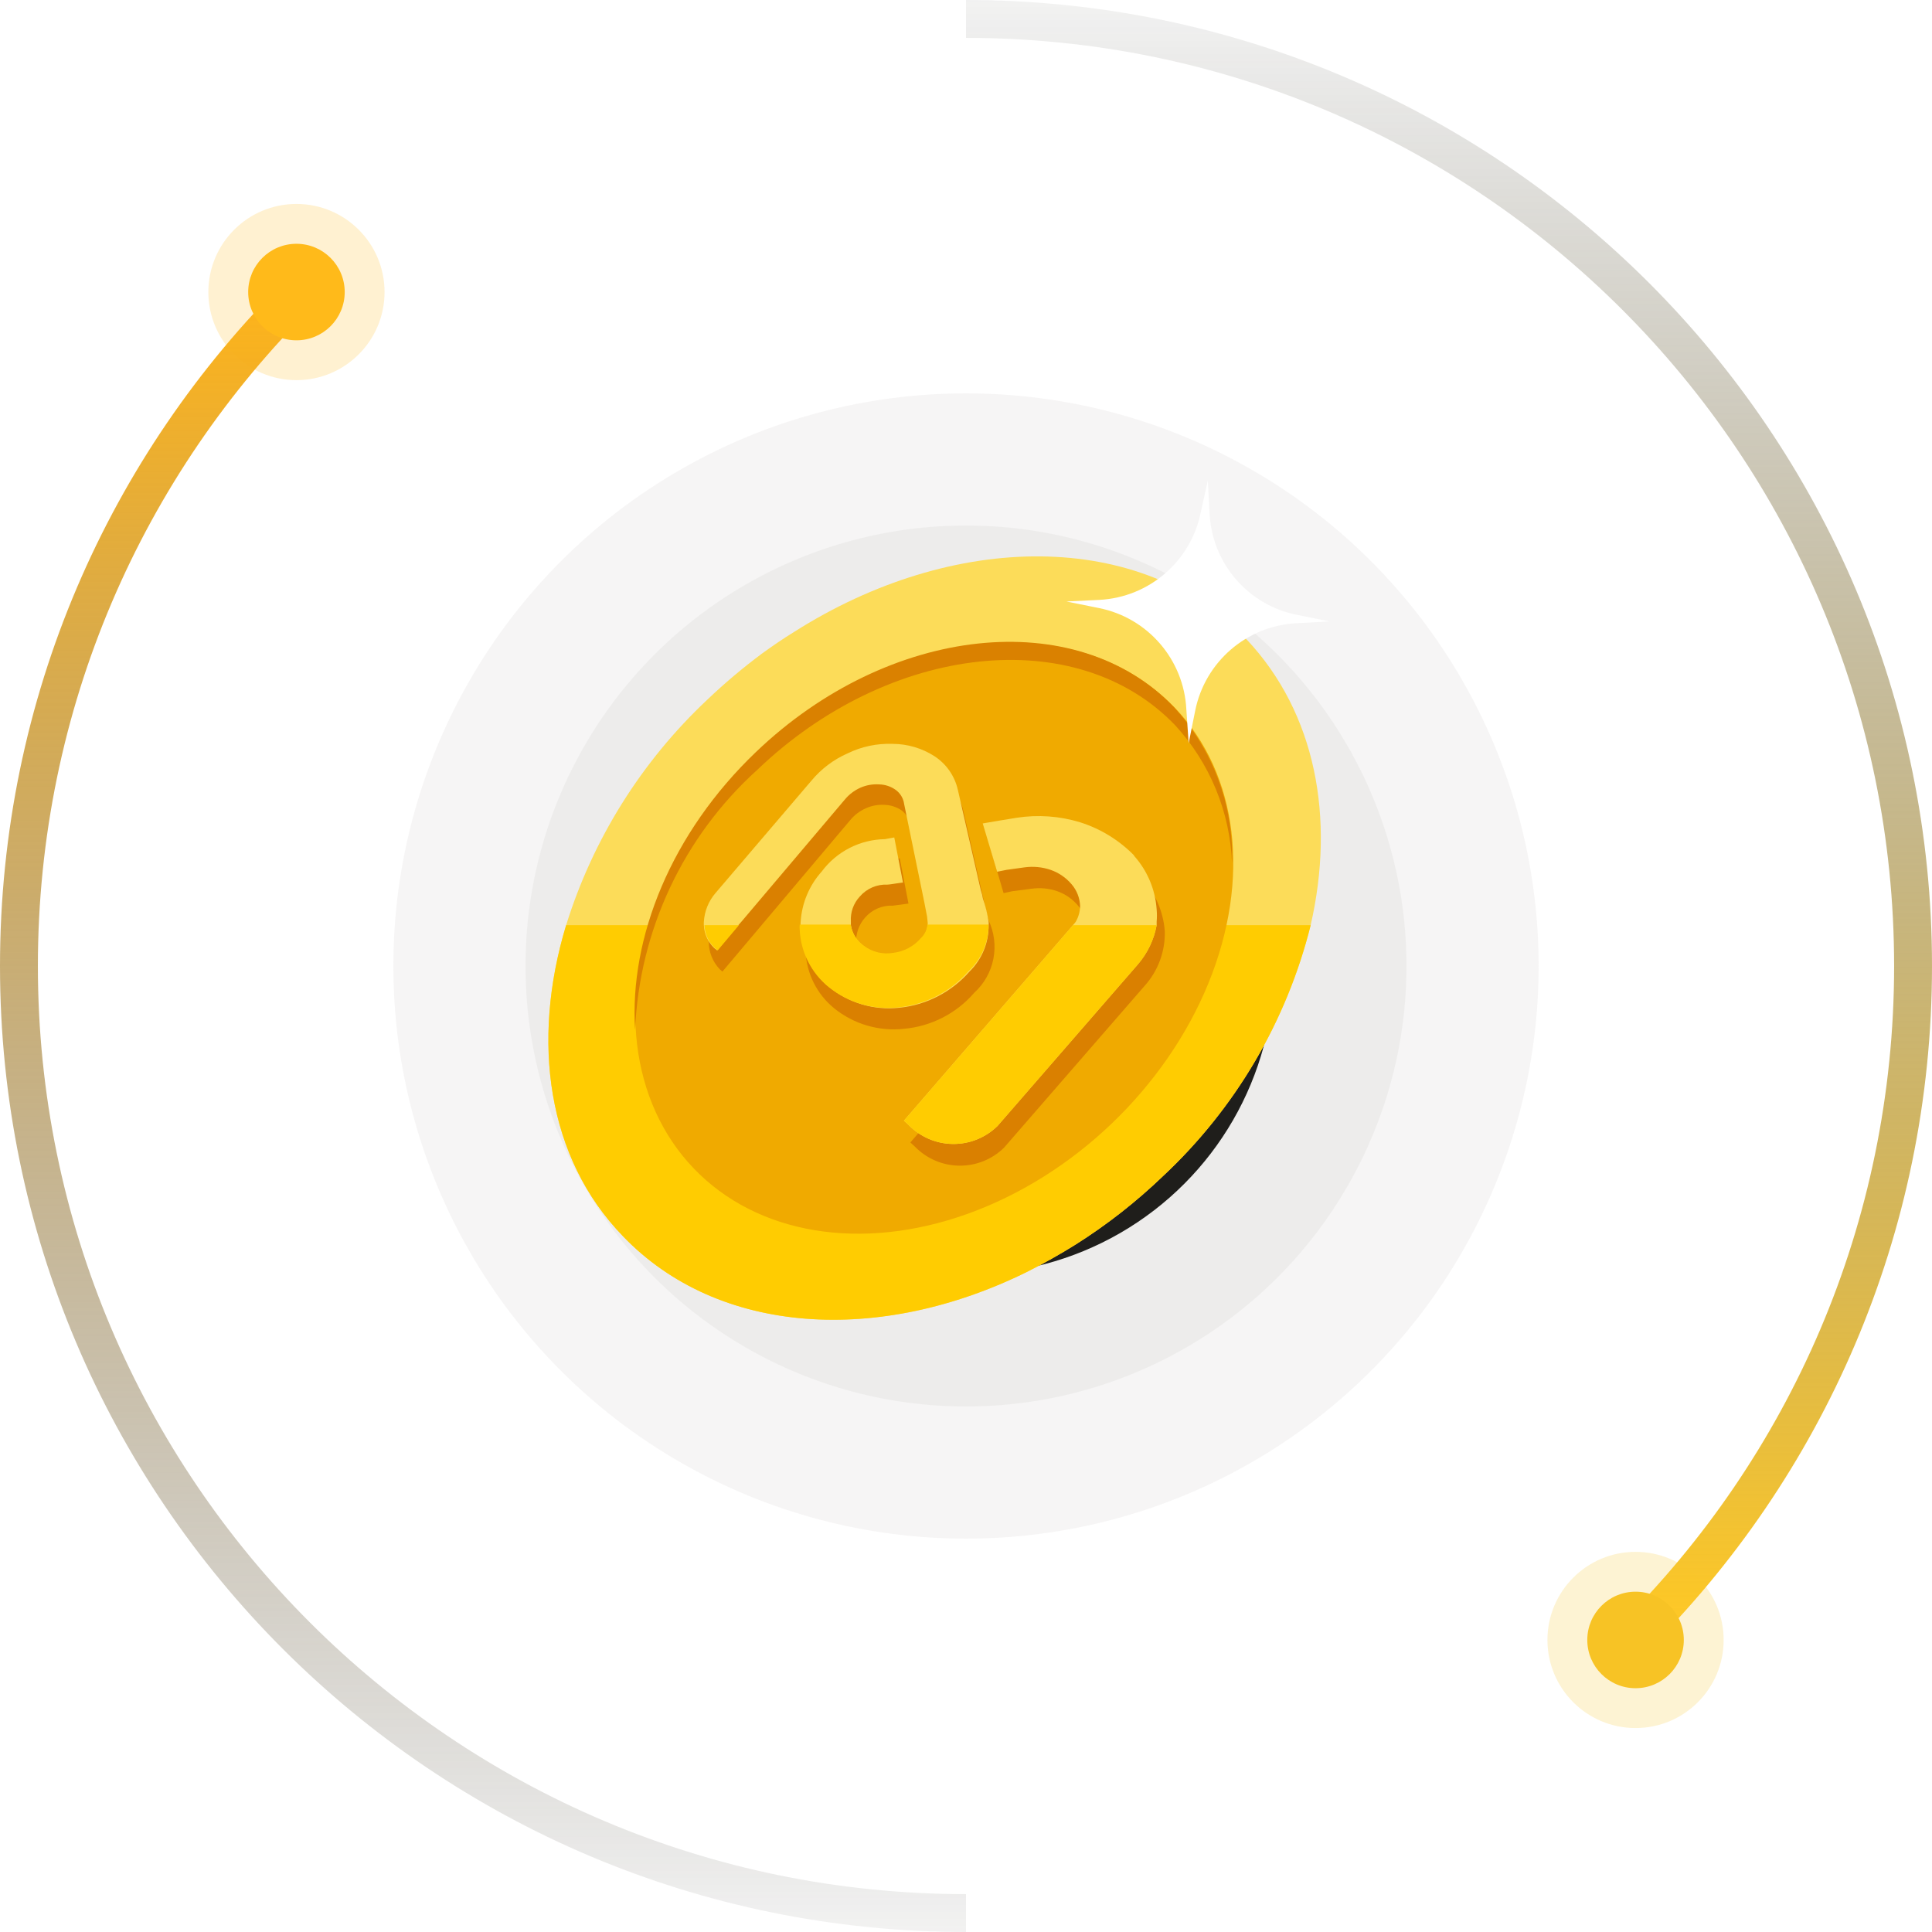 <?xml version="1.0" encoding="UTF-8"?>
<svg width="408px" height="408px" viewBox="0 0 408 408" version="1.1" xmlns="http://www.w3.org/2000/svg" xmlns:xlink="http://www.w3.org/1999/xlink">
    <title>BSC旋风-Dark</title>
    <defs>
        <linearGradient x1="50%" y1="0.264%" x2="50%" y2="107.288%" id="linearGradient-1">
            <stop stop-color="#FFB41A" offset="0%"></stop>
            <stop stop-color="#1A1E23" stop-opacity="0" offset="100%"></stop>
        </linearGradient>
        <linearGradient x1="50%" y1="1.61%" x2="50%" y2="107.147%" id="linearGradient-2">
            <stop stop-color="#FEC826" offset="0.052%"></stop>
            <stop stop-color="#1A1E23" stop-opacity="0" offset="100%"></stop>
        </linearGradient>
        <linearGradient x1="29.846%" y1="19.501%" x2="97.47%" y2="76.115%" id="linearGradient-3">
            <stop stop-color="#00C6A4" offset="0%"></stop>
            <stop stop-color="#2C80F4" offset="100%"></stop>
        </linearGradient>
        <linearGradient x1="2.255%" y1="70.459%" x2="102.073%" y2="37.314%" id="linearGradient-4">
            <stop stop-color="#E5AF16" offset="0%"></stop>
            <stop stop-color="#B47B19" offset="100%"></stop>
        </linearGradient>
    </defs>
    <g id="BSC" stroke="none" stroke-width="1" fill="none" fill-rule="evenodd">
        <g id="BSC首页-Dark" transform="translate(-751, -1782)">
            <g id="编组-21" transform="translate(-1, 673)">
                <g id="编组-39" transform="translate(361, 100)">
                    <g id="编组-38" transform="translate(0, 1013)">
                        <g id="编组-79" transform="translate(395, -0)">
                            <g id="编组-78">
                                <g id="编组-76" transform="translate(0, 39.07)">
                                    <circle id="椭圆形" fill="#FFBA1A" opacity="0.2" cx="58.605" cy="18.605" r="18.605"></circle>
                                    <path d="M59.288,18.803 C22.678,55.05 0,105.342 0,160.93 C0,271.387 89.543,360.93 200,360.93" id="路径" stroke="url(#linearGradient-1)" stroke-width="8"></path>
                                    <circle id="椭圆形" fill="#FFBA1A" cx="58.605" cy="18.605" r="10.192"></circle>
                                </g>
                                <g id="编组-76备份" transform="translate(300, 180.465) scale(-1, -1) translate(-300, -180.465) translate(200, 0)">
                                    <circle id="椭圆形" fill="#F7C325" opacity="0.2" cx="58.605" cy="18.605" r="18.605"></circle>
                                    <path d="M59.288,18.803 C22.678,55.05 0,105.342 0,160.93 C0,271.387 89.543,360.93 200,360.93" id="路径" stroke="url(#linearGradient-2)" stroke-width="8"></path>
                                    <circle id="椭圆形" fill="#F7C325" cx="58.605" cy="18.605" r="10.192"></circle>
                                </g>
                                <circle id="椭圆形" fill-opacity="0.096" fill="#9F9B92" cx="200" cy="200" r="120.93"></circle>
                                <circle id="椭圆形" fill-opacity="0.1" fill="#9E9A8E" cx="200" cy="200" r="93.023"></circle>
                                <circle id="椭圆形" fill="#1F1E1B" cx="200" cy="200" r="65.116"></circle>
                            </g>
                            <path d="M173.336,171.769 C176.692,170.306 180.167,169.968 183.522,170.418 C186.877,170.868 190.113,172.332 192.749,174.582 L192.749,174.582 L209.885,189.551 C210.724,190.226 210.963,190.451 211.203,190.676 C215.397,193.94 217.794,195.966 217.794,202.831 C217.794,207.558 215.756,211.947 212.401,215.098 C209.046,218.25 204.492,220.163 199.34,220.163 C194.307,220.163 189.633,218.25 186.278,215.098 C182.923,211.947 180.886,207.67 180.886,202.831 C180.886,195.853 183.162,193.94 187.476,190.339 L187.476,190.339 L188.914,189.101 L196.943,195.853 C196.344,196.303 194.906,197.541 194.666,197.767 C192.749,199.342 191.67,200.243 191.67,202.719 C191.67,204.744 192.509,206.545 193.947,207.896 C195.385,209.246 197.302,210.034 199.459,210.034 C201.616,210.034 203.534,209.246 204.972,207.896 C206.41,206.545 207.248,204.744 207.248,202.719 C207.248,200.355 206.29,199.567 204.492,198.104 C203.893,197.541 203.174,196.979 203.054,196.866 L203.054,196.866 L185.559,182.123 C184.481,181.11 183.162,180.547 181.844,180.322 C180.526,180.097 179.088,180.322 177.65,180.885 C176.212,181.56 175.134,182.348 174.415,183.473 C173.696,184.599 173.336,185.837 173.336,187.3 L173.336,187.3 L173.576,229.279 L172.617,229.279 C167.225,229.279 162.791,225.227 162.791,220.163 L162.791,220.163 L162.791,187.3 C162.671,183.924 163.75,180.772 165.547,178.071 C167.345,175.37 169.981,173.119 173.336,171.769 Z M215.678,170.401 C219.163,169.951 222.772,170.401 226.257,171.752 C229.617,173.216 232.48,175.355 234.347,178.057 C236.214,180.646 237.209,183.911 237.209,187.288 L237.209,187.288 L236.96,220.16 C236.836,225.226 232.355,229.279 226.755,229.279 L226.755,229.279 L225.759,229.279 L226.008,187.288 C226.132,185.824 225.635,184.586 224.888,183.46 C224.017,182.335 222.896,181.434 221.527,180.871 C220.034,180.308 218.54,180.083 217.171,180.308 C215.802,180.533 214.433,181.096 213.313,182.109 L213.313,182.109 L211.073,184.023 L209.953,185.149 L201.614,178.394 L203.854,176.481 L206.094,174.567 C208.832,172.315 212.193,170.852 215.678,170.401 Z" id="形状结合" fill="url(#linearGradient-3)"></path>
                            <g id="编组-60" transform="translate(105, 96)">
                                <g id="编组-36" transform="translate(0, 10.307)">
                                    <path d="M11.196,116.315 L7.996,122.396 C7.996,122.396 7.996,143.241 38.002,170.126 C38.002,170.126 60.326,191.65 103.255,179.208 C143.263,167.606 181.991,128.158 181.831,76.547 C181.859,66.616 179.324,56.846 174.469,48.182 C167.133,35.473 156.736,24.801 144.223,17.135 L11.196,116.315 Z" id="路径" fill="url(#bsc_dark_statistical_main-4)" fill-rule="nonzero"></path>
                                    <path d="M167.788,85.069 C162.709,105.397 151.857,123.821 136.542,138.12 C130.907,143.528 124.742,148.353 118.138,152.523 C114.817,154.603 111.377,156.523 107.976,158.244 C76.81,173.687 42.683,171.766 22.559,150.762 C6.555,134.239 3.115,109.634 10.556,85.069 C16.218,66.894 26.486,50.492 40.362,37.459 C44.002,33.987 47.85,30.741 51.885,27.737 C54.085,26.137 56.365,24.577 58.646,23.176 L58.646,23.176 C92.293,1.772 131.981,1.412 154.345,24.817 C168.828,40.3 172.989,62.344 167.788,85.069 Z" id="路径" fill="#FCDC59" fill-rule="nonzero"></path>
                                    <path d="M167.788,85.069 C162.709,105.397 151.857,123.821 136.542,138.12 C130.907,143.528 124.742,148.353 118.138,152.523 C114.817,154.603 111.377,156.523 107.976,158.244 C76.81,173.687 42.683,171.766 22.559,150.762 C6.555,134.239 3.115,109.634 10.556,85.069 L167.788,85.069 Z" id="路径" fill="#FFCC01"></path>
                                    <ellipse id="椭圆形" fill="#F0AA00" fill-rule="nonzero" transform="translate(88.298, 87.792) rotate(-43.73) translate(-88.298, -87.792) " cx="88.298" cy="87.792" rx="70.334" ry="54.211"></ellipse>
                                    <path d="M50.884,52.302 C78.89,25.457 118.458,21.256 139.182,42.86 C146.515,50.851 150.769,61.189 151.185,72.026 C151.573,59.859 147.178,48.024 138.942,39.06 C118.218,17.415 78.69,21.656 50.644,48.502 C32.761,65.585 23.879,87.709 25.119,107.153 C26.019,86.158 35.3,66.4 50.884,52.302 L50.884,52.302 Z" id="路径" fill="#DA8100" fill-rule="nonzero"></path>
                                    <path d="M63.447,58.904 C65.494,56.441 68.082,54.483 71.008,53.183 C73.981,51.736 77.267,51.048 80.57,51.182 C83.722,51.155 86.812,52.06 89.452,53.783 C91.937,55.418 93.709,57.934 94.413,60.824 L99.294,82.228 L99.734,83.989 C102.246,89.209 101.025,95.46 96.734,99.352 C92.971,103.709 87.664,106.434 81.931,106.953 C76.63,107.538 71.316,105.983 67.168,102.632 C63.532,99.678 61.334,95.31 61.126,90.63 C60.97,86.03 62.588,81.546 65.647,78.108 C68.827,73.916 73.75,71.411 79.01,71.306 L81.01,70.946 L82.851,80.508 L79.57,80.948 C77.327,80.842 75.159,81.771 73.689,83.469 C72.345,84.981 71.667,86.971 71.809,88.99 C71.98,90.991 73.018,92.818 74.649,93.991 C76.446,95.271 78.665,95.814 80.85,95.511 C83.145,95.218 85.252,94.094 86.772,92.35 C88.218,90.814 88.611,88.565 87.772,86.629 C87.772,85.789 87.412,84.909 87.372,84.709 L83.131,63.865 C82.988,62.682 82.384,61.604 81.451,60.864 C80.389,60.128 79.14,59.712 77.85,59.664 C76.477,59.573 75.104,59.82 73.849,60.384 C72.577,60.944 71.454,61.793 70.568,62.864 L43.563,94.871 L43.003,94.391 C39.899,91.131 39.899,86.009 43.003,82.748 L63.447,58.904 Z M104.735,77.907 L108.736,77.387 C110.605,77.109 112.513,77.287 114.297,77.907 C116.017,78.516 117.538,79.581 118.698,80.988 C119.761,82.283 120.39,83.878 120.498,85.549 C120.476,87.23 119.802,88.837 118.618,90.03 L83.251,130.958 L84.211,131.838 C86.671,134.367 90.036,135.814 93.563,135.859 C97.091,135.904 100.491,134.544 103.015,132.078 L132.661,97.952 C135.543,94.786 137.091,90.629 136.982,86.349 C136.665,82.073 134.868,78.042 131.901,74.947 C128.751,71.671 124.831,69.237 120.498,67.865 C116.18,66.511 111.608,66.169 107.136,66.865 L103.495,67.465 L99.934,68.066 L102.935,78.308 L104.735,77.907 Z" id="形状" fill="#DA8000"></path>
                                    <path d="M99.774,85.069 C99.814,84.831 99.814,84.587 99.774,84.349 C99.532,82.687 99.13,81.053 98.574,79.468 C98.48,78.869 98.333,78.28 98.134,77.707 L93.253,56.383 C92.576,53.502 90.813,50.994 88.332,49.382 C85.693,47.69 82.625,46.787 79.49,46.781 C76.183,46.66 72.898,47.361 69.928,48.822 C67.002,50.122 64.414,52.08 62.367,54.543 L42.083,78.308 C40.631,80 39.773,82.122 39.642,84.349 C39.622,84.588 39.622,84.829 39.642,85.069 C39.719,86.907 40.508,88.643 41.843,89.91 L42.443,90.39 L46.924,85.069 L47.564,84.349 L69.408,58.544 C70.287,57.483 71.395,56.635 72.649,56.063 C73.903,55.499 75.277,55.252 76.65,55.343 C77.932,55.365 79.176,55.784 80.21,56.543 C81.151,57.248 81.77,58.3 81.931,59.464 L86.211,80.308 C86.211,80.308 86.412,81.348 86.572,82.188 C86.742,82.898 86.849,83.621 86.892,84.349 C86.932,84.587 86.932,84.831 86.892,85.069 C86.804,86.151 86.32,87.163 85.531,87.91 C84.046,89.648 81.961,90.762 79.69,91.03 C77.507,91.417 75.262,90.881 73.489,89.55 C71.979,88.504 70.966,86.884 70.688,85.069 C70.688,85.069 70.688,84.749 70.688,84.589 L70.688,84.309 C70.562,82.365 71.242,80.454 72.569,79.028 C74.035,77.325 76.206,76.395 78.45,76.507 C78.81,76.507 80.85,76.147 81.691,76.067 L79.85,66.545 L77.89,66.905 C72.614,66.983 67.675,69.512 64.527,73.747 C61.905,76.67 60.341,80.39 60.086,84.309 C60.048,84.547 60.048,84.79 60.086,85.029 C60.046,85.415 60.046,85.803 60.086,86.189 C60.319,90.872 62.529,95.235 66.167,98.192 C70.306,101.532 75.604,103.086 80.89,102.512 C86.628,101.941 91.934,99.209 95.733,94.871 C98.366,92.295 99.827,88.752 99.774,85.069 L99.774,85.069 Z M130.54,70.386 C127.363,67.134 123.433,64.715 119.098,63.345 C114.773,62.023 110.205,61.695 105.735,62.384 L102.055,62.984 L98.534,63.585 L101.575,73.787 L103.575,73.387 L107.336,72.866 C109.191,72.606 111.082,72.785 112.857,73.387 C114.583,73.984 116.116,75.034 117.298,76.427 C118.404,77.711 119.039,79.334 119.098,81.028 C119.08,82.195 118.763,83.339 118.178,84.349 C117.992,84.6 117.792,84.841 117.578,85.069 L117.258,85.469 L81.891,126.357 L82.851,127.237 C85.305,129.776 88.672,131.23 92.203,131.275 C95.734,131.32 99.136,129.953 101.655,127.477 L131.261,93.391 C133.316,91.025 134.698,88.151 135.261,85.069 L135.261,84.349 C135.34,83.484 135.34,82.613 135.261,81.748 C134.978,77.53 133.287,73.529 130.46,70.386 L130.54,70.386 Z" id="形状" fill="#FCDC59"></path>
                                    <path d="M39.762,85.069 L47.044,85.069 L42.563,90.39 L41.963,89.91 C40.628,88.643 39.839,86.907 39.762,85.069 Z" id="路径" fill="#FFCC01"></path>
                                    <path d="M95.533,94.791 C91.734,99.129 86.428,101.861 80.69,102.432 C75.403,103.006 70.106,101.452 65.967,98.112 C62.329,95.155 60.119,90.791 59.886,86.109 C59.846,85.723 59.846,85.335 59.886,84.949 L70.648,84.949 C70.926,86.764 71.939,88.384 73.449,89.43 C75.222,90.761 77.467,91.297 79.65,90.91 C81.921,90.642 84.006,89.528 85.491,87.789 C86.28,87.043 86.764,86.031 86.852,84.949 L99.774,84.949 C99.786,88.676 98.25,92.24 95.533,94.791 L95.533,94.791 Z" id="路径" fill="#FFCC01"></path>
                                    <path d="M135.261,85.069 C134.698,88.151 133.316,91.025 131.261,93.391 L101.655,127.477 C99.136,129.953 95.734,131.32 92.203,131.275 C88.672,131.23 85.305,129.776 82.851,127.237 L81.891,126.357 L117.258,85.469 L117.578,85.069 L135.261,85.069 Z" id="路径" fill="#FFCC01"></path>
                                </g>
                                <path d="M144.61,1.419 L145.354,8.351 C146.418,18.844 154.496,27.261 164.936,28.755 L171.829,29.774 L164.897,30.518 C154.416,31.608 146.013,39.673 144.492,50.1 L143.474,57.032 L142.613,49.904 C141.536,39.417 133.464,31.007 123.031,29.5 L116.138,28.481 L123.07,27.776 C133.544,26.673 141.941,18.614 143.474,8.195 L144.61,1.419 Z" id="Fill-1-2" fill="#FFFFFF" transform="translate(143.983, 29.225) rotate(3) translate(-143.983, -29.225) "></path>
                            </g>
                        </g>
                    </g>
                </g>
            </g>
        </g>
    </g>
</svg>